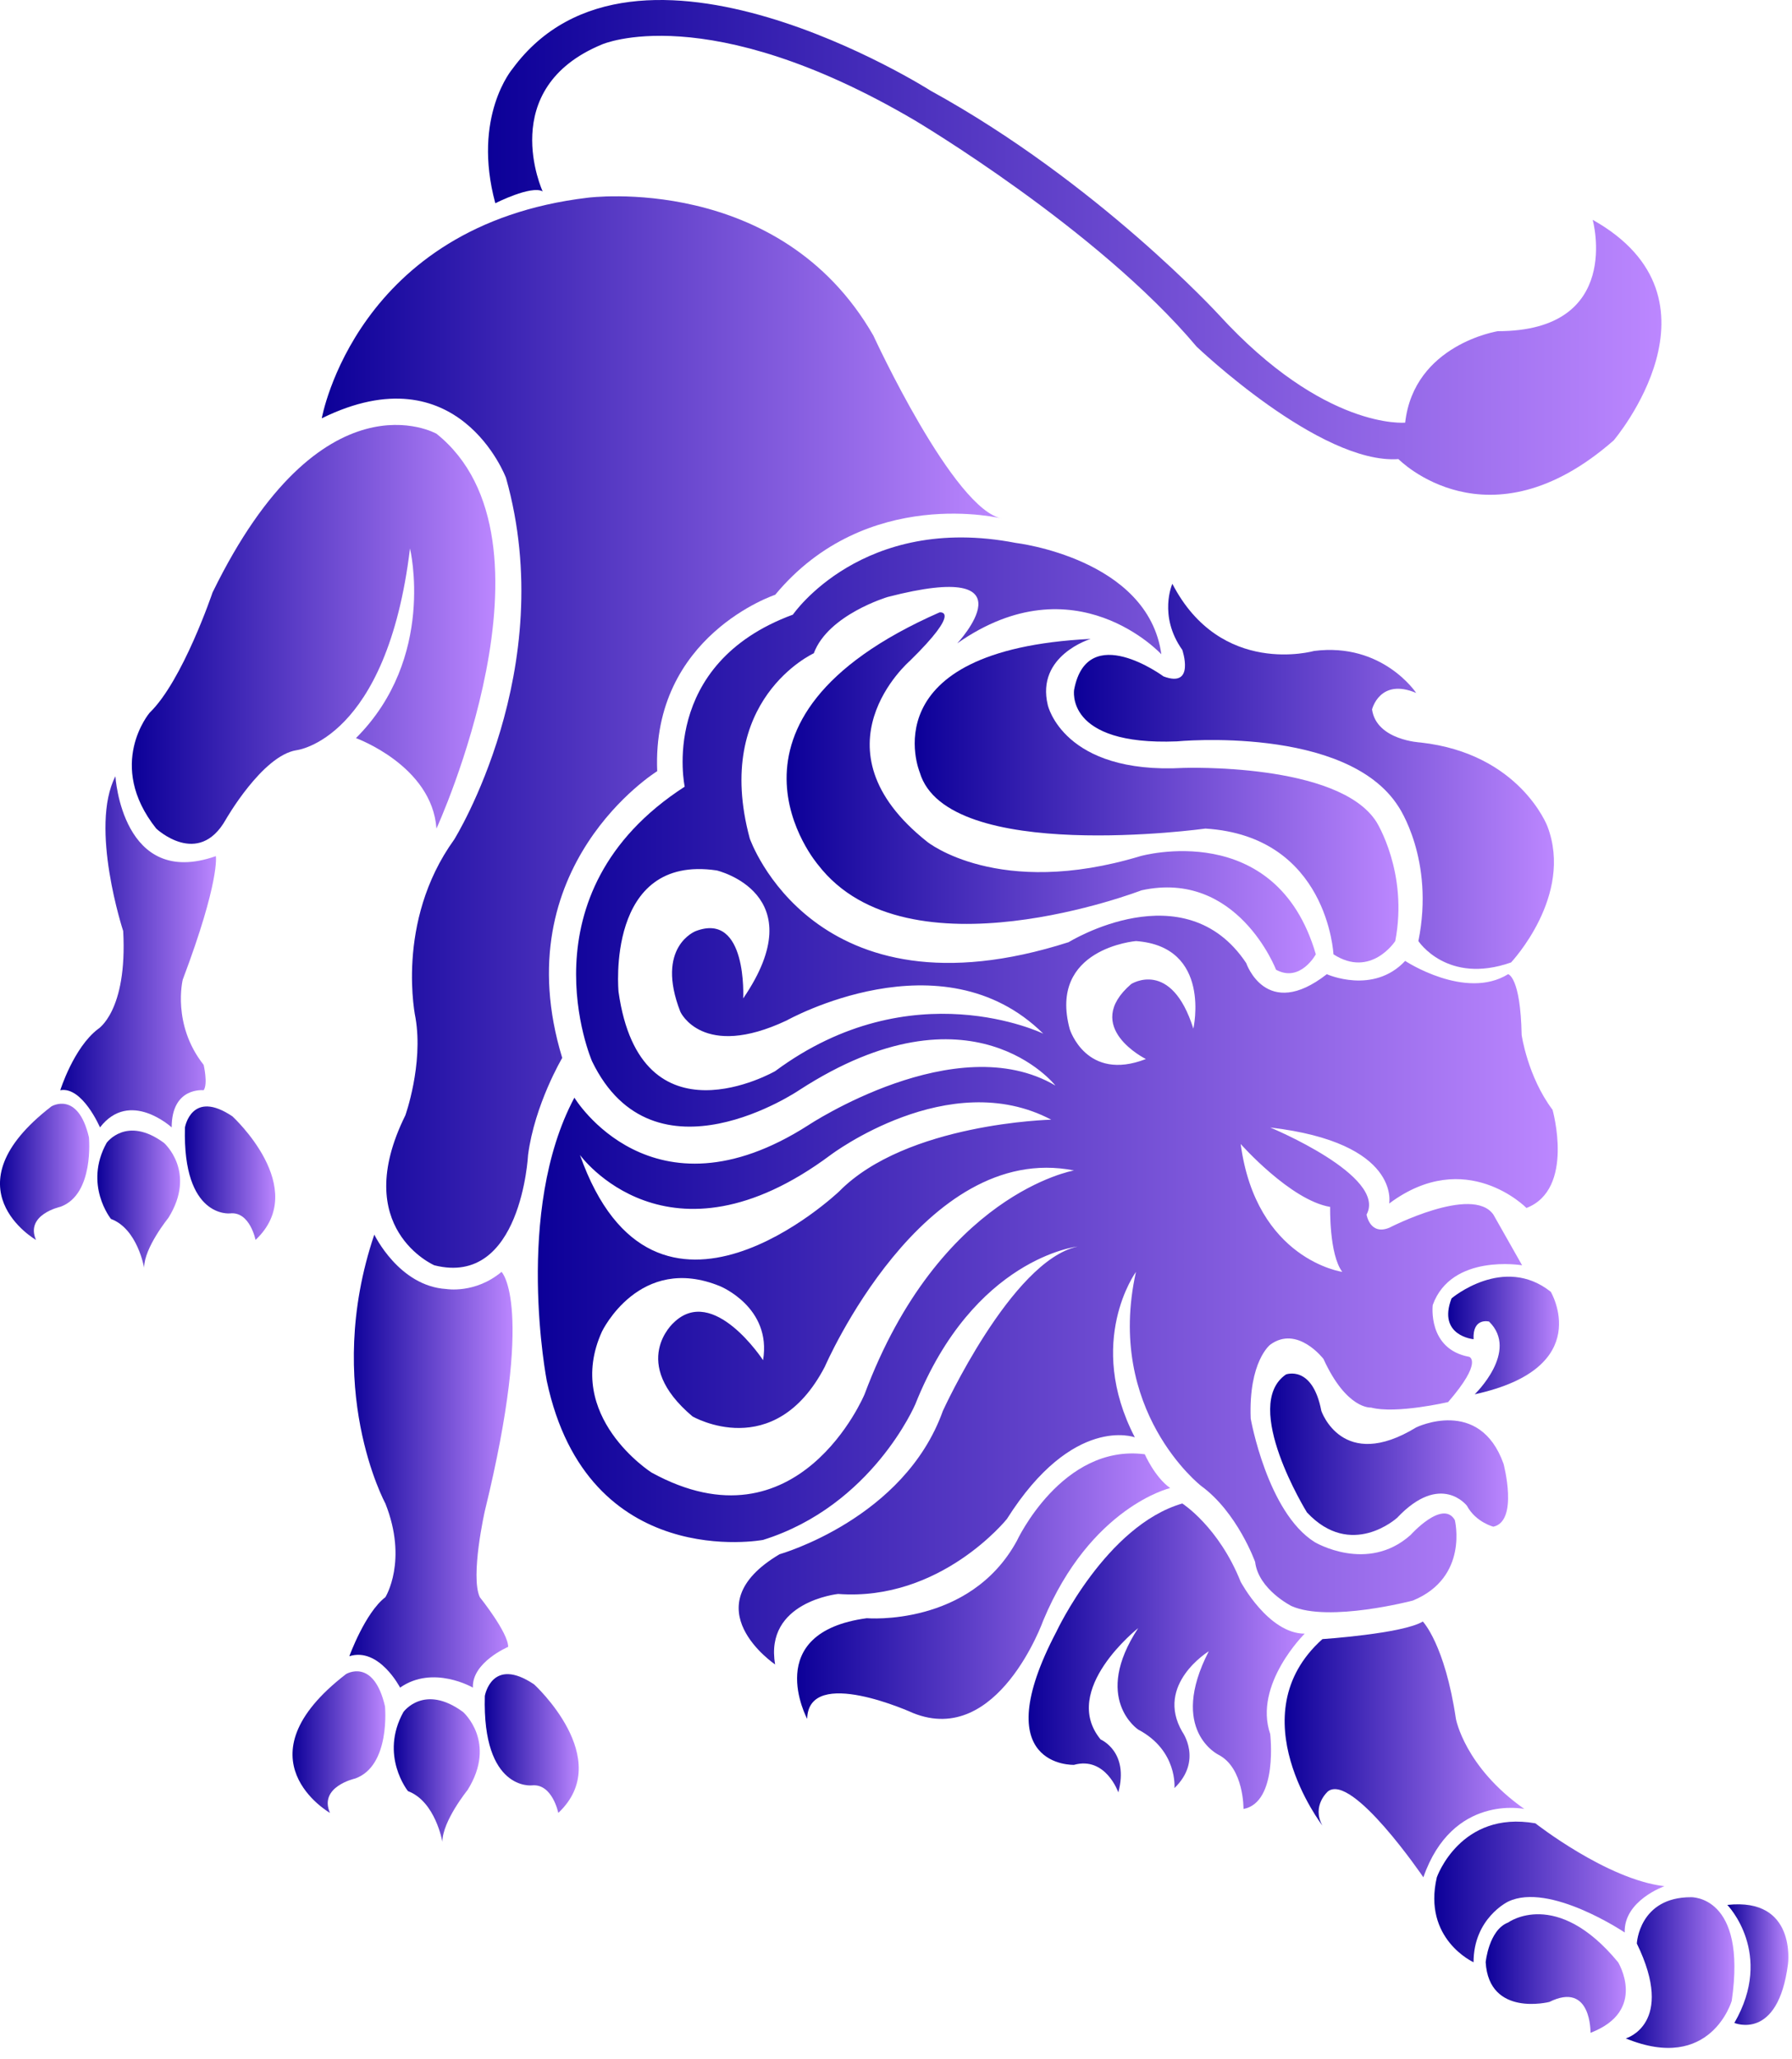 <svg width="121" height="139" viewBox="0 0 121 139" fill="none" xmlns="http://www.w3.org/2000/svg">
<path d="M3.471 74.695C-3.677 80.207 2.43 83.708 2.43 83.708C1.687 81.997 4.07 81.474 4.07 81.474C6.377 80.656 6.006 76.782 6.006 76.782C5.261 73.603 3.471 74.695 3.471 74.695Z" fill="url(#paint0_linear_1768_3021)"/>
<path d="M104.712 87.21C101.525 84.677 98.011 87.655 98.011 87.655C97.043 90.189 99.499 90.412 99.499 90.412C99.425 88.925 100.544 89.219 100.544 89.219C102.599 91.228 99.576 94.13 99.576 94.13C107.767 92.348 104.712 87.21 104.712 87.21Z" fill="url(#paint1_linear_1768_3021)"/>
<path d="M95.625 96.365C90.632 99.418 89.22 95.25 89.22 95.25C88.62 92.124 86.835 92.789 86.835 92.789C83.774 94.876 88.246 102.101 88.246 102.101C91.231 105.302 94.334 102.471 94.334 102.471C97.288 99.345 99.051 101.656 99.051 101.656C99.651 102.769 100.835 103.068 100.835 103.068C102.552 102.695 101.524 98.825 101.524 98.825C99.904 94.28 95.625 96.365 95.625 96.365Z" fill="url(#paint2_linear_1768_3021)"/>
<path d="M72.233 69.483C70.75 64.021 76.703 63.532 76.703 63.532C81.844 63.902 80.578 69.445 80.578 69.445C79.086 64.705 76.381 66.432 76.381 66.432C73.008 69.34 77.374 71.496 77.374 71.496C73.347 73.06 72.233 69.483 72.233 69.483ZM58.377 94.129C58.377 94.129 53.907 104.852 43.995 99.414C43.995 99.414 38.042 95.622 40.647 89.891C40.647 89.891 43.179 84.605 48.619 86.832C48.619 86.832 52.121 88.251 51.524 91.827C51.524 91.827 48.168 86.685 45.49 89.294C45.49 89.294 42.433 91.971 46.757 95.622C46.757 95.622 52.269 98.825 55.692 92.272C55.692 92.272 62.295 77.004 72.518 79.018C72.518 79.018 63.442 80.581 58.377 94.129ZM56.086 77.972C56.086 77.972 64.064 71.941 70.981 75.591C70.981 75.591 61.208 75.815 56.662 80.433C56.662 80.433 44.223 92.272 39.159 77.972C39.159 77.972 45.081 86.167 56.086 77.972ZM52.339 72.315C52.339 72.315 43.254 77.529 41.765 66.957C41.765 66.957 40.87 57.649 48.396 58.764C48.396 58.764 55.025 60.327 50.182 67.403C50.182 67.403 50.482 61.522 46.978 62.859C46.978 62.859 44.223 63.902 45.94 68.309C45.94 68.309 47.427 71.572 53.114 68.894C53.114 68.894 63.595 63.011 70.445 69.785C70.445 69.785 61.58 65.468 52.339 72.315ZM89.815 81.48C89.815 81.48 89.74 84.677 90.633 85.865C90.633 85.865 84.823 85.051 83.774 77.233C83.774 77.233 87.13 81.03 89.815 81.48ZM56.59 107.61C63.519 108.127 67.988 102.548 67.988 102.548C72.46 95.473 76.626 97.035 76.626 97.035C73.275 90.558 76.703 85.865 76.703 85.865C74.614 95.25 81.098 100.311 81.098 100.311C83.555 102.101 84.749 105.446 84.749 105.446C84.973 107.31 87.208 108.428 87.208 108.428C89.74 109.549 95.403 108.054 95.403 108.054C99.202 106.488 98.233 102.619 98.233 102.619C97.412 101.206 95.25 103.625 95.25 103.625C92.33 106.237 88.77 104.109 88.77 104.109C85.569 102.101 84.45 95.767 84.45 95.767C84.301 91.901 85.768 90.781 85.768 90.781C87.604 89.438 89.365 91.745 89.365 91.745C90.933 95.176 92.571 95.025 92.571 95.025C94.283 95.473 97.782 94.654 97.782 94.654C100.164 91.901 99.202 91.6 99.202 91.6C96.371 91.08 96.742 88.101 96.742 88.101C98.01 84.605 102.776 85.421 102.776 85.421L100.836 81.997C99.424 79.984 93.8 82.89 93.8 82.89C92.495 83.413 92.273 81.997 92.273 81.997C93.686 79.392 85.768 76.118 85.768 76.118C94.608 77.158 93.8 81.252 93.8 81.252C98.984 77.378 103.071 81.552 103.071 81.552C106.35 80.282 104.832 74.924 104.832 74.924C103.149 72.688 102.745 69.872 102.745 69.872C102.669 65.928 101.831 65.769 101.831 65.769C98.945 67.551 94.88 64.873 94.88 64.873C92.717 67.178 89.59 65.769 89.59 65.769C85.49 68.966 84.148 65.019 84.148 65.019C79.982 58.764 72.157 63.607 72.157 63.607C54.95 69.115 50.626 56.607 50.626 56.607C48.094 47.227 54.95 44.103 54.95 44.103C55.918 41.495 59.941 40.302 59.941 40.302C69.996 37.699 64.635 43.433 64.635 43.433C72.606 37.845 78.417 44.172 78.417 44.172C77.522 37.699 68.586 36.653 68.586 36.653C58.227 34.642 53.538 41.495 53.538 41.495C44.448 44.843 46.233 53.108 46.233 53.108C35.059 60.327 39.976 71.647 39.976 71.647C44.148 80.282 53.982 73.584 53.982 73.584C65.603 66.062 71.263 73.286 71.263 73.286C64.559 69.34 54.578 75.964 54.578 75.964C43.996 82.74 38.784 74.105 38.784 74.105C34.689 81.77 36.922 93.238 36.922 93.238C39.679 106.193 51.524 103.961 51.524 103.961C58.897 101.656 61.804 94.802 61.804 94.802C65.754 84.903 72.758 84.155 72.758 84.155C68.285 85.126 63.665 95.25 63.665 95.25C61.058 102.548 52.639 104.928 52.639 104.928C46.605 108.503 52.339 112.37 52.339 112.37C51.6 108.127 56.59 107.61 56.59 107.61Z" fill="url(#paint3_linear_1768_3021)"/>
<path d="M61.431 44.62C65.005 41.121 63.442 41.342 63.442 41.342C46.828 48.639 55.246 58.394 55.246 58.394C61.281 66.208 77.077 60.106 77.077 60.106C83.555 58.689 86.162 65.468 86.162 65.468C87.801 66.359 88.848 64.426 88.848 64.426C86.162 55.191 76.999 57.799 76.999 57.799C67.39 60.701 62.606 56.83 62.606 56.83C54.62 50.499 61.431 44.62 61.431 44.62Z" fill="url(#paint4_linear_1768_3021)"/>
<path d="M94.211 63.532C95.103 58.916 92.943 55.492 92.943 55.492C90.406 51.47 79.905 51.843 79.905 51.843C71.789 52.289 70.749 47.601 70.749 47.601C69.936 44.247 73.647 43.132 73.647 43.132C58.673 43.875 62.102 52.139 62.102 52.139C63.925 58.356 81.397 55.938 81.397 55.938C89.663 56.457 90.038 64.426 90.038 64.426C92.57 66.062 94.211 63.532 94.211 63.532Z" fill="url(#paint5_linear_1768_3021)"/>
<path d="M102.03 64.976C102.03 64.976 106.276 60.48 104.486 55.787C104.486 55.787 102.629 50.874 95.921 50.127C95.921 50.127 92.943 49.982 92.643 47.896C92.643 47.896 93.165 45.742 95.624 46.782C95.624 46.782 93.368 43.355 88.724 43.947C88.724 43.947 82.437 45.742 79.16 39.412C79.16 39.412 78.192 41.564 79.831 43.875C79.831 43.875 80.722 46.481 78.563 45.664C78.563 45.664 73.424 41.866 72.529 46.556C72.529 46.556 71.861 50.353 79.462 50.051C79.462 50.051 90.914 48.939 94.425 54.45C94.425 54.45 96.888 58.021 95.773 63.532C95.773 63.532 97.71 66.495 102.03 64.976Z" fill="url(#paint6_linear_1768_3021)"/>
<path d="M79.013 100.459C77.967 99.718 77.299 98.178 77.299 98.178C71.711 97.46 68.656 104.033 68.656 104.033C65.479 109.84 58.524 109.247 58.524 109.247C51.373 110.214 54.502 116.042 54.502 116.042C54.579 112.416 61.656 115.65 61.656 115.65C67.391 117.956 70.445 109.395 70.445 109.395C73.648 101.723 79.013 100.459 79.013 100.459Z" fill="url(#paint7_linear_1768_3021)"/>
<path d="M88.097 110.29C85.643 110.29 83.773 106.787 83.773 106.787C82.289 103.068 79.831 101.502 79.831 101.502C74.688 102.993 71.338 110.142 71.338 110.142C66.493 119.368 72.517 119.147 72.517 119.147C74.66 118.554 75.511 121.006 75.511 121.006C76.257 118.251 74.317 117.433 74.317 117.433C71.562 114.084 76.853 109.916 76.853 109.916C73.72 114.681 76.853 116.764 76.853 116.764C79.534 118.179 79.302 120.714 79.302 120.714C81.229 118.849 79.831 116.915 79.831 116.915C77.966 113.714 81.62 111.478 81.62 111.478C78.86 116.838 82.29 118.474 82.29 118.474C84.001 119.368 83.965 122.125 83.965 122.125C86.314 121.679 85.767 117.063 85.767 117.063C84.622 113.714 88.097 110.29 88.097 110.29Z" fill="url(#paint8_linear_1768_3021)"/>
<path d="M102.927 122.125C98.899 119.295 98.307 116.042 98.307 116.042C97.561 111.004 96.072 109.47 96.072 109.47C94.731 110.29 89.292 110.658 89.292 110.658C83.555 115.798 89.292 123.246 89.292 123.246C88.548 121.903 89.666 120.939 89.666 120.939C91.304 119.669 96.109 126.738 96.109 126.738C98.081 121.082 102.927 122.125 102.927 122.125Z" fill="url(#paint9_linear_1768_3021)"/>
<path d="M101.831 128.38C104.616 127.04 109.705 130.464 109.705 130.464C109.631 128.305 112.388 127.338 112.388 127.338C108.511 126.894 103.674 123.094 103.674 123.094C98.604 122.204 97.018 126.738 97.018 126.738C96.047 130.914 99.498 132.473 99.498 132.473C99.498 129.495 101.831 128.38 101.831 128.38Z" fill="url(#paint10_linear_1768_3021)"/>
<path d="M109.258 132.473C105.084 127.411 101.831 129.792 101.831 129.792C100.525 130.292 100.316 132.473 100.316 132.473C100.543 136.194 104.616 135.153 104.616 135.153C107.47 133.741 107.395 137.237 107.395 137.237C111.269 135.753 109.258 132.473 109.258 132.473Z" fill="url(#paint11_linear_1768_3021)"/>
<path d="M114.175 128.082C110.674 128.082 110.522 131.209 110.522 131.209C113.169 136.647 109.779 137.615 109.779 137.615C115.515 139.972 116.931 135.078 116.931 135.078C117.976 127.934 114.175 128.082 114.175 128.082Z" fill="url(#paint12_linear_1768_3021)"/>
<path d="M116.633 128.603C116.633 128.603 119.825 131.876 117.108 136.569C117.108 136.569 120.06 137.833 120.73 132.585C120.73 132.585 121.327 128.082 116.633 128.603Z" fill="url(#paint13_linear_1768_3021)"/>
<path d="M34.166 32.261C37.819 45.215 30.667 56.679 30.667 56.679C26.641 62.264 28.06 68.74 28.06 68.74C28.588 71.892 27.37 75.298 27.37 75.298C23.587 82.941 29.327 85.421 29.327 85.421C35.207 86.908 35.656 77.973 35.656 77.973C36.105 74.551 37.963 71.421 37.963 71.421C34.014 58.468 44.376 52.063 44.376 52.063C44.001 42.907 52.343 40.154 52.343 40.154C58.524 32.709 67.692 35.014 67.692 35.014C64.415 34.493 58.971 22.653 58.971 22.653C52.639 11.637 39.679 13.349 39.679 13.349C24.036 15.208 21.727 28.24 21.727 28.24C30.962 23.696 34.166 32.261 34.166 32.261Z" fill="url(#paint14_linear_1768_3021)"/>
<path d="M15.242 55.336C15.242 55.336 17.702 51.021 20.011 50.649C20.011 50.649 26.12 49.981 27.684 37.025C27.684 37.025 29.471 44.4 24.036 49.83C24.036 49.83 29.172 51.692 29.471 55.937C29.471 55.937 38.413 36.43 29.471 29.281C29.471 29.281 21.726 24.89 14.35 40.002C14.35 40.002 12.339 45.96 10.102 48.119C10.102 48.119 7.122 51.619 10.548 55.937C10.548 55.937 13.383 58.614 15.242 55.336Z" fill="url(#paint15_linear_1768_3021)"/>
<path d="M13.752 73.603C14.051 73.172 13.752 71.892 13.752 71.892C11.592 69.162 12.339 66.138 12.339 66.138C14.868 59.439 14.574 57.799 14.574 57.799C8.243 60.03 7.793 52.407 7.793 52.407C6.019 55.851 8.319 62.859 8.319 62.859C8.612 68.295 6.602 69.483 6.602 69.483C4.965 70.745 4.07 73.603 4.07 73.603C5.557 73.325 6.752 76.112 6.752 76.112C8.762 73.507 11.592 76.112 11.592 76.112C11.592 73.353 13.752 73.603 13.752 73.603Z" fill="url(#paint16_linear_1768_3021)"/>
<path d="M15.694 75.367C12.936 73.507 12.489 76.112 12.489 76.112C12.317 82.28 15.535 81.918 15.535 81.918C16.873 81.77 17.255 83.708 17.255 83.708C20.981 80.207 15.694 75.367 15.694 75.367Z" fill="url(#paint17_linear_1768_3021)"/>
<path d="M11.071 77.156C8.538 75.293 7.199 77.156 7.199 77.156C5.635 79.984 7.492 82.292 7.492 82.292C9.289 82.959 9.731 85.586 9.731 85.586C9.731 84.235 11.37 82.22 11.37 82.22C13.308 79.111 11.071 77.156 11.071 77.156Z" fill="url(#paint18_linear_1768_3021)"/>
<path d="M36.069 113.718C33.202 111.784 32.737 114.494 32.737 114.494C32.558 120.91 35.906 120.533 35.906 120.533C37.295 120.384 37.698 122.391 37.698 122.391C41.568 118.754 36.069 113.718 36.069 113.718Z" fill="url(#paint19_linear_1768_3021)"/>
<path d="M23.363 113.02C15.927 118.754 22.28 122.391 22.28 122.391C21.504 120.613 23.981 120.07 23.981 120.07C26.385 119.215 25.996 115.194 25.996 115.194C25.221 111.881 23.363 113.02 23.363 113.02Z" fill="url(#paint20_linear_1768_3021)"/>
<path d="M31.268 115.579C28.633 113.641 27.24 115.579 27.24 115.579C25.611 118.519 27.547 120.92 27.547 120.92C29.407 121.619 29.871 124.344 29.871 124.344C29.871 122.944 31.572 120.846 31.572 120.846C33.591 117.612 31.268 115.579 31.268 115.579Z" fill="url(#paint21_linear_1768_3021)"/>
<path d="M32.398 107.827C31.745 106.414 32.734 102.021 32.734 102.021C36.14 88.099 33.866 85.865 33.866 85.865C32.082 87.357 30.141 87.023 30.141 87.023C26.939 86.833 25.274 83.348 25.274 83.348C21.776 93.699 26.022 101.502 26.022 101.502C27.56 105.375 26.022 107.827 26.022 107.827C24.653 108.872 23.588 111.813 23.588 111.813C25.596 111.181 27.015 113.932 27.015 113.932C29.249 112.37 31.931 113.932 31.931 113.932C31.857 112.222 34.314 111.181 34.314 111.181C34.314 110.214 32.398 107.827 32.398 107.827Z" fill="url(#paint22_linear_1768_3021)"/>
<path d="M36.642 12.921C36.642 12.921 33.444 5.978 40.647 3C40.647 3 47.721 -0.129 61.765 8.124C61.765 8.124 74.096 15.433 80.798 23.402C80.798 23.402 89.13 31.365 94.426 30.994C94.426 30.994 100.467 37.178 108.961 29.731C108.961 29.731 117.078 20.198 107.542 14.84C107.542 14.84 109.631 22.358 101.137 22.358C101.137 22.358 95.479 23.249 94.88 28.533C94.88 28.533 89.441 29.059 82.291 21.242C82.291 21.242 74.096 12.308 62.847 6.129C62.847 6.129 42.882 -6.605 34.612 4.637C34.612 4.637 31.857 7.839 33.444 13.721C33.444 13.721 35.872 12.49 36.642 12.921Z" fill="url(#paint23_linear_1768_3021)"/>
<defs>
<linearGradient id="paint0_linear_1768_3021" x1="0" y1="79.111" x2="6.028" y2="79.111" gradientUnits="userSpaceOnUse">
<stop stop-color="#0C0098"/>
<stop offset="1" stop-color="#BC87FF"/>
</linearGradient>
<linearGradient id="paint1_linear_1768_3021" x1="97.785" y1="90.16" x2="105.27" y2="90.16" gradientUnits="userSpaceOnUse">
<stop stop-color="#0C0098"/>
<stop offset="1" stop-color="#BC87FF"/>
</linearGradient>
<linearGradient id="paint2_linear_1768_3021" x1="85.764" y1="98.178" x2="101.829" y2="98.178" gradientUnits="userSpaceOnUse">
<stop stop-color="#0C0098"/>
<stop offset="1" stop-color="#BC87FF"/>
</linearGradient>
<linearGradient id="paint3_linear_1768_3021" x1="36.315" y1="74.327" x2="105.183" y2="74.327" gradientUnits="userSpaceOnUse">
<stop stop-color="#0C0098"/>
<stop offset="1" stop-color="#BC87FF"/>
</linearGradient>
<linearGradient id="paint4_linear_1768_3021" x1="53.113" y1="53.521" x2="88.848" y2="53.521" gradientUnits="userSpaceOnUse">
<stop stop-color="#0C0098"/>
<stop offset="1" stop-color="#BC87FF"/>
</linearGradient>
<linearGradient id="paint5_linear_1768_3021" x1="61.764" y1="54.054" x2="94.427" y2="54.054" gradientUnits="userSpaceOnUse">
<stop stop-color="#0C0098"/>
<stop offset="1" stop-color="#BC87FF"/>
</linearGradient>
<linearGradient id="paint6_linear_1768_3021" x1="72.514" y1="52.411" x2="104.927" y2="52.411" gradientUnits="userSpaceOnUse">
<stop stop-color="#0C0098"/>
<stop offset="1" stop-color="#BC87FF"/>
</linearGradient>
<linearGradient id="paint7_linear_1768_3021" x1="53.82" y1="107.084" x2="79.013" y2="107.084" gradientUnits="userSpaceOnUse">
<stop stop-color="#0C0098"/>
<stop offset="1" stop-color="#BC87FF"/>
</linearGradient>
<linearGradient id="paint8_linear_1768_3021" x1="69.453" y1="111.813" x2="88.097" y2="111.813" gradientUnits="userSpaceOnUse">
<stop stop-color="#0C0098"/>
<stop offset="1" stop-color="#BC87FF"/>
</linearGradient>
<linearGradient id="paint9_linear_1768_3021" x1="86.742" y1="118.104" x2="102.927" y2="118.104" gradientUnits="userSpaceOnUse">
<stop stop-color="#0C0098"/>
<stop offset="1" stop-color="#BC87FF"/>
</linearGradient>
<linearGradient id="paint10_linear_1768_3021" x1="96.846" y1="127.726" x2="112.388" y2="127.726" gradientUnits="userSpaceOnUse">
<stop stop-color="#0C0098"/>
<stop offset="1" stop-color="#BC87FF"/>
</linearGradient>
<linearGradient id="paint11_linear_1768_3021" x1="100.316" y1="133.235" x2="109.78" y2="133.235" gradientUnits="userSpaceOnUse">
<stop stop-color="#0C0098"/>
<stop offset="1" stop-color="#BC87FF"/>
</linearGradient>
<linearGradient id="paint12_linear_1768_3021" x1="109.779" y1="133.169" x2="117.112" y2="133.169" gradientUnits="userSpaceOnUse">
<stop stop-color="#0C0098"/>
<stop offset="1" stop-color="#BC87FF"/>
</linearGradient>
<linearGradient id="paint13_linear_1768_3021" x1="116.633" y1="132.632" x2="120.755" y2="132.632" gradientUnits="userSpaceOnUse">
<stop stop-color="#0C0098"/>
<stop offset="1" stop-color="#BC87FF"/>
</linearGradient>
<linearGradient id="paint14_linear_1768_3021" x1="21.727" y1="49.42" x2="67.692" y2="49.42" gradientUnits="userSpaceOnUse">
<stop stop-color="#0C0098"/>
<stop offset="1" stop-color="#BC87FF"/>
</linearGradient>
<linearGradient id="paint15_linear_1768_3021" x1="8.9" y1="42.827" x2="33.445" y2="42.827" gradientUnits="userSpaceOnUse">
<stop stop-color="#0C0098"/>
<stop offset="1" stop-color="#BC87FF"/>
</linearGradient>
<linearGradient id="paint16_linear_1768_3021" x1="4.07" y1="64.26" x2="14.585" y2="64.26" gradientUnits="userSpaceOnUse">
<stop stop-color="#0C0098"/>
<stop offset="1" stop-color="#BC87FF"/>
</linearGradient>
<linearGradient id="paint17_linear_1768_3021" x1="12.482" y1="79.203" x2="18.585" y2="79.203" gradientUnits="userSpaceOnUse">
<stop stop-color="#0C0098"/>
<stop offset="1" stop-color="#BC87FF"/>
</linearGradient>
<linearGradient id="paint18_linear_1768_3021" x1="6.572" y1="80.957" x2="12.16" y2="80.957" gradientUnits="userSpaceOnUse">
<stop stop-color="#0C0098"/>
<stop offset="1" stop-color="#BC87FF"/>
</linearGradient>
<linearGradient id="paint19_linear_1768_3021" x1="32.73" y1="117.707" x2="39.078" y2="117.707" gradientUnits="userSpaceOnUse">
<stop stop-color="#0C0098"/>
<stop offset="1" stop-color="#BC87FF"/>
</linearGradient>
<linearGradient id="paint20_linear_1768_3021" x1="19.752" y1="117.611" x2="26.02" y2="117.611" gradientUnits="userSpaceOnUse">
<stop stop-color="#0C0098"/>
<stop offset="1" stop-color="#BC87FF"/>
</linearGradient>
<linearGradient id="paint21_linear_1768_3021" x1="26.588" y1="119.531" x2="32.397" y2="119.531" gradientUnits="userSpaceOnUse">
<stop stop-color="#0C0098"/>
<stop offset="1" stop-color="#BC87FF"/>
</linearGradient>
<linearGradient id="paint22_linear_1768_3021" x1="23.588" y1="98.64" x2="34.609" y2="98.64" gradientUnits="userSpaceOnUse">
<stop stop-color="#0C0098"/>
<stop offset="1" stop-color="#BC87FF"/>
</linearGradient>
<linearGradient id="paint23_linear_1768_3021" x1="32.951" y1="16.701" x2="112.182" y2="16.701" gradientUnits="userSpaceOnUse">
<stop stop-color="#0C0098"/>
<stop offset="1" stop-color="#BC87FF"/>
</linearGradient>
</defs>
</svg>
